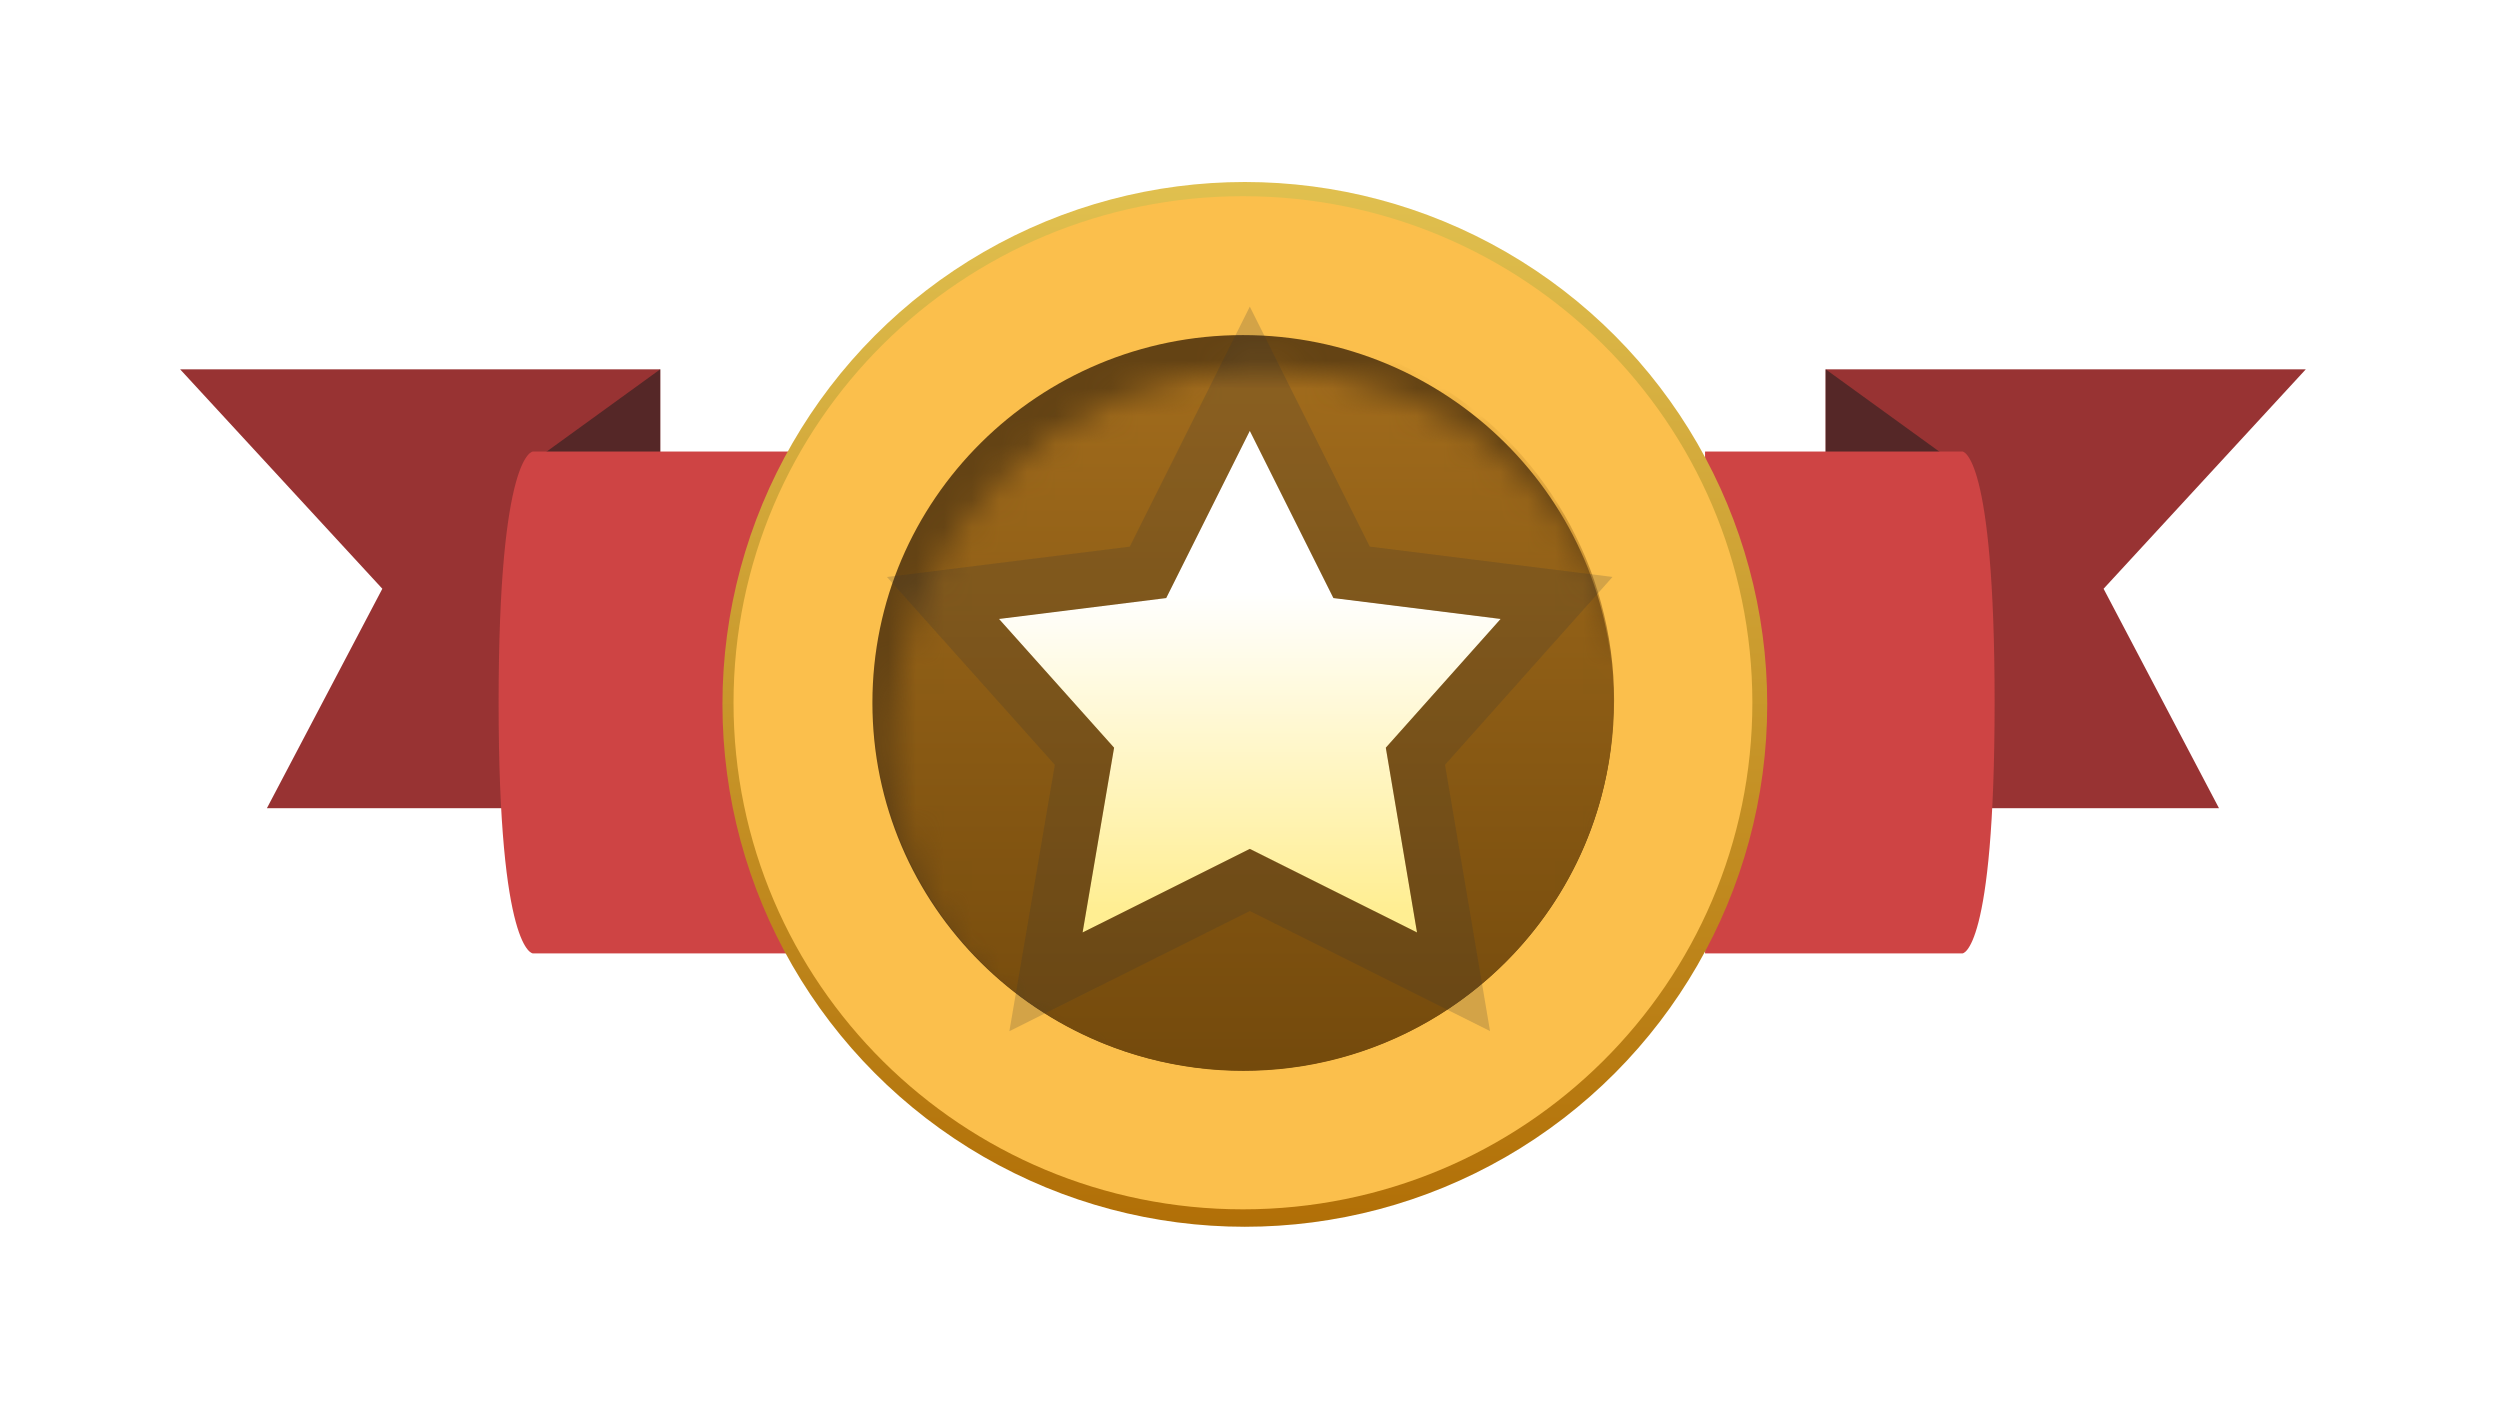 <svg width="90" height="51" viewBox="0 0 90 51" fill="none" xmlns="http://www.w3.org/2000/svg">
<g filter="url(#filter0_d_28_6348)">
<path d="M18.284 7.811L18.284 23.612L4.124 23.612L8.28 15.711L1 7.811L18.284 7.811Z" fill="#983333"/>
<path d="M60.24 7.811L60.24 23.612L74.4 23.612L70.245 15.711L77.525 7.811L60.24 7.811Z" fill="#983333"/>
<path d="M14.18 10.784L18.284 7.811V27.306H14.18V10.784Z" fill="#552727"/>
<path d="M64.345 10.784L60.24 7.811V27.306H64.345V10.784Z" fill="#552727"/>
<path d="M23.585 10.771L23.585 28.839L13.702 28.839C13.702 28.839 12.466 28.839 12.466 19.805C12.466 10.771 13.702 10.771 13.702 10.771L23.585 10.771Z" fill="#CE4444"/>
<path d="M55.898 10.771L55.898 28.839L65.163 28.839C65.163 28.839 66.322 28.839 66.322 19.805C66.322 10.771 65.163 10.771 65.163 10.771L55.898 10.771Z" fill="#CE4444"/>
<circle cx="39.33" cy="19.874" r="18.806" fill="url(#paint0_linear_28_6348)"/>
<circle cx="39.262" cy="19.919" r="14.981" fill="url(#paint1_linear_28_6348)"/>
<mask id="mask0_28_6348" style="mask-type:alpha" maskUnits="userSpaceOnUse" x="27" y="8" width="26" height="27">
<ellipse cx="39.932" cy="21.225" rx="12.864" ry="12.864" fill="#7D7D7D"/>
</mask>
<g mask="url(#mask0_28_6348)">
<ellipse cx="39.247" cy="19.855" rx="12.864" ry="12.864" fill="#9CA1A3"/>
</g>
<path d="M39.262 35.552C47.992 35.552 55.101 28.525 55.101 19.816C55.101 11.107 47.992 4.079 39.262 4.079C30.533 4.079 23.423 11.107 23.423 19.816C23.423 28.525 30.533 35.552 39.262 35.552Z" fill="#644314" stroke="#FBBF4C" stroke-width="5"/>
<mask id="mask1_28_6348" style="mask-type:alpha" maskUnits="userSpaceOnUse" x="26" y="7" width="28" height="28">
<circle cx="39.99" cy="21.145" r="13.344" fill="#C28B37"/>
</mask>
<g mask="url(#mask1_28_6348)">
<circle cx="39.279" cy="19.723" r="13.344" fill="url(#paint2_linear_28_6348)"/>
</g>
<path d="M39.509 10.026L42.519 16.046L48.539 16.798L44.405 21.433L45.529 28.085L39.509 25.076L33.489 28.085L34.623 21.433L30.48 16.798L36.499 16.046L39.509 10.026Z" fill="url(#paint3_linear_28_6348)"/>
<path d="M40.404 9.579L39.509 7.79L38.615 9.579L35.844 15.12L30.356 15.806L28.463 16.043L29.734 17.465L33.556 21.741L32.504 27.917L32.172 29.862L33.937 28.98L39.509 26.194L45.082 28.98L46.843 29.86L46.515 27.919L45.471 21.741L49.285 17.464L50.553 16.042L48.663 15.806L43.174 15.12L40.404 9.579Z" stroke="#353535" stroke-opacity="0.2" stroke-width="2"/>
</g>
<defs>
<filter id="filter0_d_28_6348" x="0.217" y="0.284" width="89.06" height="50.149" filterUnits="userSpaceOnUse" color-interpolation-filters="sRGB">
<feFlood flood-opacity="0" result="BackgroundImageFix"/>
<feColorMatrix in="SourceAlpha" type="matrix" values="0 0 0 0 0 0 0 0 0 0 0 0 0 0 0 0 0 0 127 0" result="hardAlpha"/>
<feOffset dx="5.484" dy="5.484"/>
<feGaussianBlur stdDeviation="3.134"/>
<feComposite in2="hardAlpha" operator="out"/>
<feColorMatrix type="matrix" values="0 0 0 0 0 0 0 0 0 0 0 0 0 0 0 0 0 0 0.3 0"/>
<feBlend mode="normal" in2="BackgroundImageFix" result="effect1_dropShadow_28_6348"/>
<feBlend mode="normal" in="SourceGraphic" in2="effect1_dropShadow_28_6348" result="shape"/>
</filter>
<linearGradient id="paint0_linear_28_6348" x1="39.33" y1="1.067" x2="39.33" y2="38.68" gradientUnits="userSpaceOnUse">
<stop stop-color="#E0C04F"/>
<stop offset="1" stop-color="#B16F07"/>
</linearGradient>
<linearGradient id="paint1_linear_28_6348" x1="39.262" y1="4.938" x2="39.262" y2="34.899" gradientUnits="userSpaceOnUse">
<stop stop-color="#898989"/>
<stop offset="1" stop-color="#5F5F5F"/>
</linearGradient>
<linearGradient id="paint2_linear_28_6348" x1="39.279" y1="6.379" x2="39.279" y2="33.068" gradientUnits="userSpaceOnUse">
<stop stop-color="#A36D1D"/>
<stop offset="1" stop-color="#744A0C"/>
</linearGradient>
<linearGradient id="paint3_linear_28_6348" x1="39.509" y1="15.829" x2="39.509" y2="27.317" gradientUnits="userSpaceOnUse">
<stop stop-color="white"/>
<stop offset="1" stop-color="#FFEE92"/>
</linearGradient>
</defs>
</svg>
